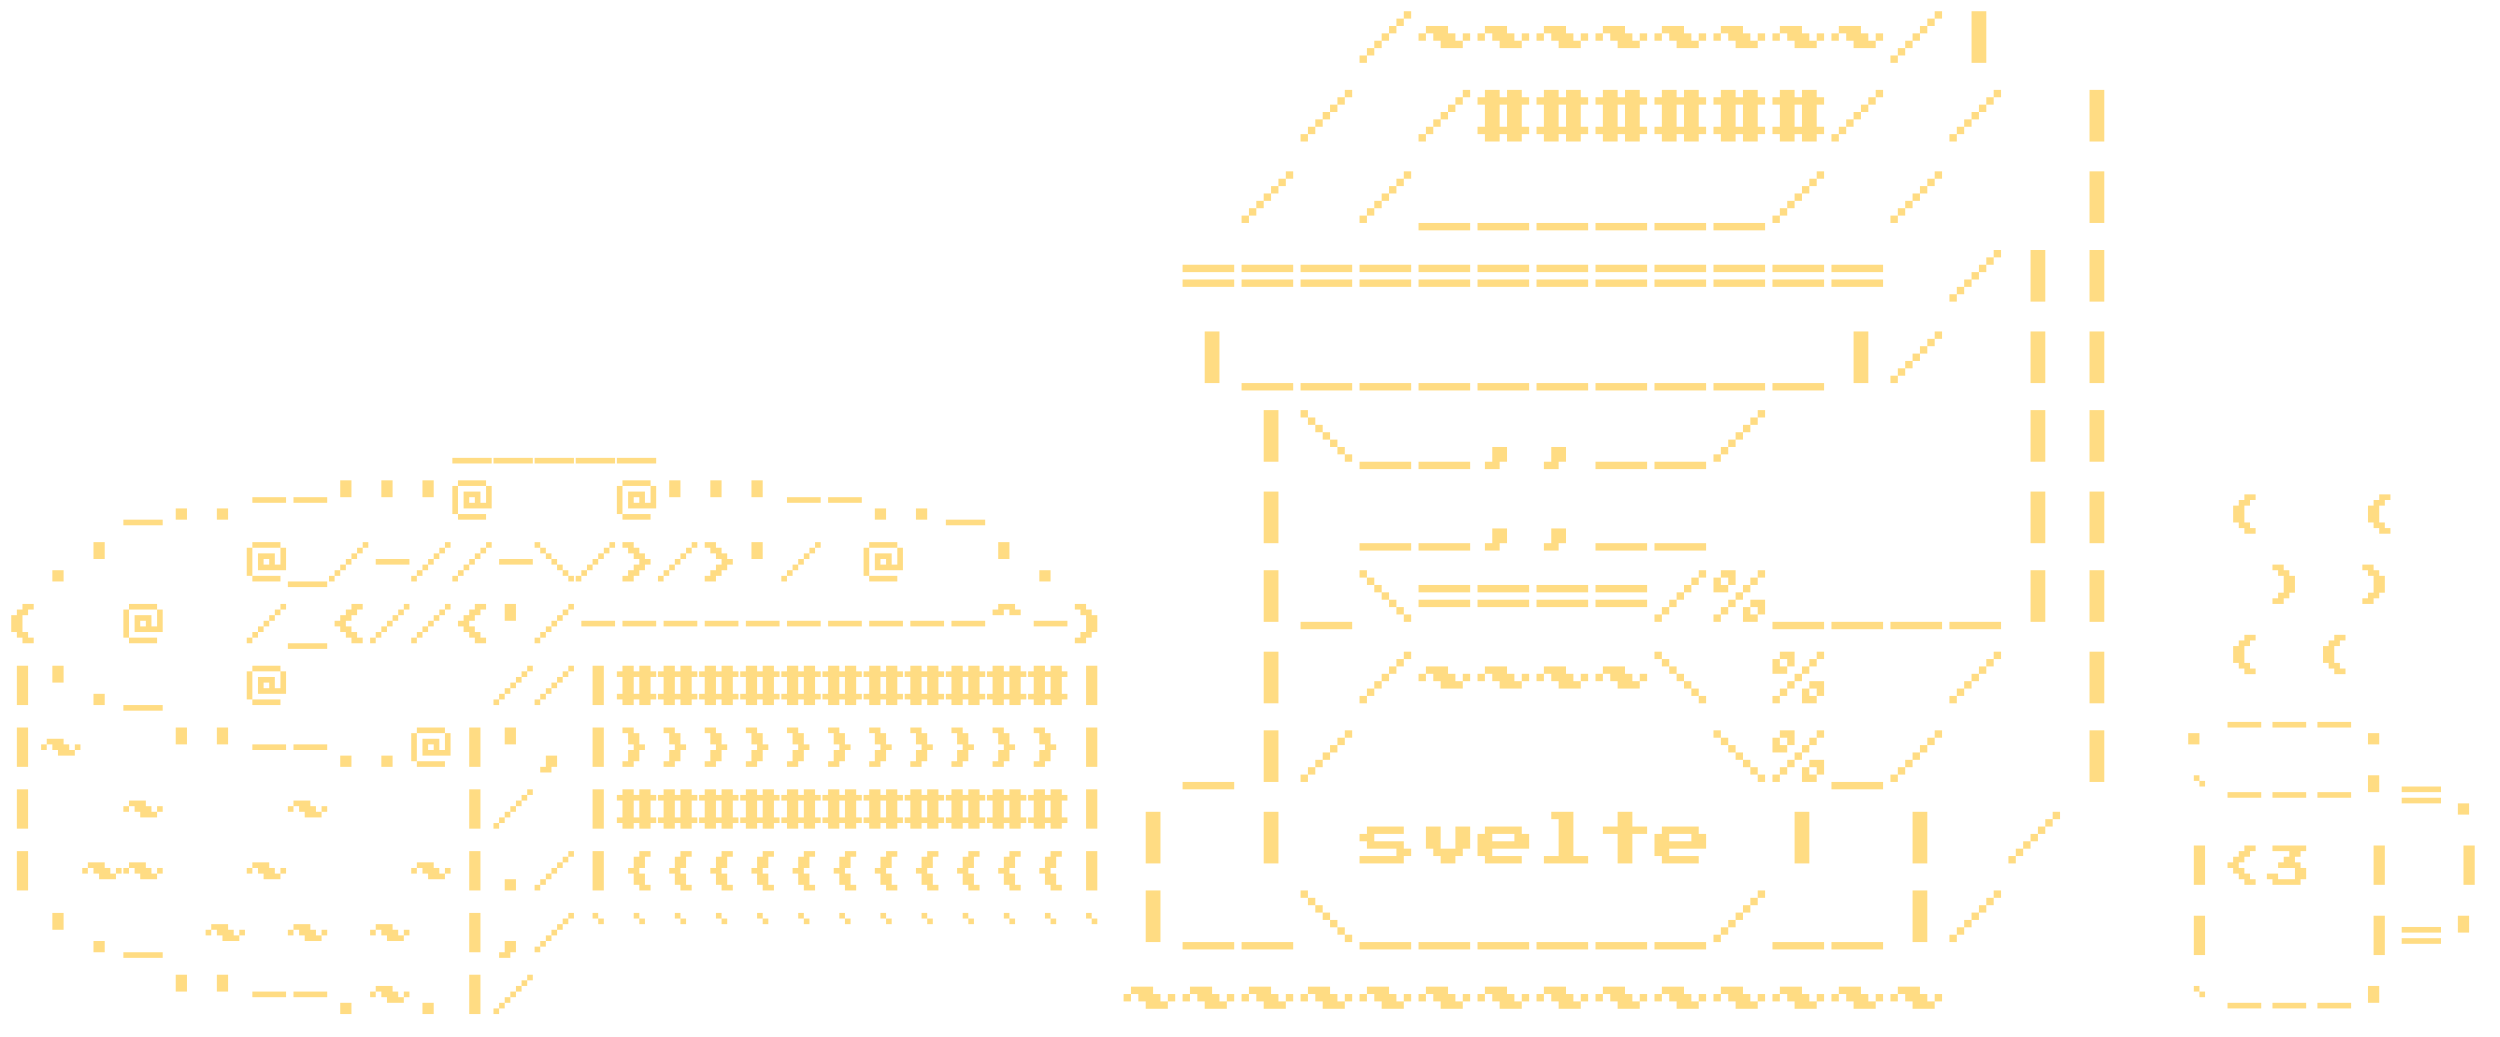 <svg width="890" height="369" viewBox="0 0 890 369" fill="none" xmlns="http://www.w3.org/2000/svg">
<path d="M502.375 4V6.625H499.75V4H502.375ZM497.125 6.625H499.75V9.25H497.125V6.625ZM494.5 9.25H497.125V11.875H494.5V9.25ZM491.875 11.875H494.5V14.5H491.875V11.875ZM489.25 14.5H491.875V17.125H489.25V14.5ZM486.625 17.125H489.25V19.75H486.625V17.125ZM484 19.75H486.625V22.375H484V19.75ZM518.125 14.5H520.75V17.125H512.875V14.5H510.25V11.875H507.625V9.25H515.5V11.875H518.125V14.5ZM505 11.875H507.625V14.5H505V11.875ZM523.375 11.875V14.5H520.75V11.875H523.375ZM539.125 14.5H541.75V17.125H533.875V14.5H531.25V11.875H528.625V9.25H536.5V11.875H539.125V14.5ZM526 11.875H528.625V14.5H526V11.875ZM544.375 11.875V14.5H541.75V11.875H544.375ZM560.125 14.5H562.75V17.125H554.875V14.5H552.25V11.875H549.625V9.25H557.5V11.875H560.125V14.5ZM547 11.875H549.625V14.5H547V11.875ZM565.375 11.875V14.5H562.75V11.875H565.375ZM581.125 14.5H583.75V17.125H575.875V14.5H573.25V11.875H570.625V9.25H578.5V11.875H581.125V14.5ZM568 11.875H570.625V14.5H568V11.875ZM586.375 11.875V14.5H583.75V11.875H586.375ZM602.125 14.5H604.75V17.125H596.875V14.5H594.25V11.875H591.625V9.25H599.5V11.875H602.125V14.5ZM589 11.875H591.625V14.5H589V11.875ZM607.375 11.875V14.5H604.75V11.875H607.375ZM623.125 14.5H625.75V17.125H617.875V14.5H615.25V11.875H612.625V9.25H620.5V11.875H623.125V14.5ZM610 11.875H612.625V14.5H610V11.875ZM628.375 11.875V14.5H625.75V11.875H628.375ZM644.125 14.5H646.75V17.125H638.875V14.5H636.25V11.875H633.625V9.25H641.5V11.875H644.125V14.5ZM631 11.875H633.625V14.5H631V11.875ZM649.375 11.875V14.5H646.75V11.875H649.375ZM665.125 14.5H667.75V17.125H659.875V14.5H657.25V11.875H654.625V9.25H662.5V11.875H665.125V14.5ZM652 11.875H654.625V14.5H652V11.875ZM670.375 11.875V14.5H667.75V11.875H670.375ZM691.375 4V6.625H688.75V4H691.375ZM686.125 6.625H688.75V9.25H686.125V6.625ZM683.5 9.25H686.125V11.875H683.5V9.25ZM680.875 11.875H683.5V14.5H680.875V11.875ZM678.25 14.5H680.875V17.125H678.25V14.5ZM675.625 17.125H678.25V19.75H675.625V17.125ZM673 19.75H675.625V22.375H673V19.75ZM701.875 22.375V4H707.125V22.375H701.875ZM481.375 32V34.625H478.75V32H481.375ZM476.125 34.625H478.75V37.25H476.125V34.625ZM473.5 37.25H476.125V39.875H473.5V37.25ZM470.875 39.875H473.5V42.5H470.875V39.875ZM468.25 42.5H470.875V45.125H468.25V42.5ZM465.625 45.125H468.25V47.75H465.625V45.125ZM463 47.75H465.625V50.375H463V47.75ZM523.375 32V34.625H520.75V32H523.375ZM518.125 34.625H520.75V37.25H518.125V34.625ZM515.5 37.25H518.125V39.875H515.5V37.25ZM512.875 39.875H515.5V42.5H512.875V39.875ZM510.25 42.5H512.875V45.125H510.25V42.5ZM507.625 45.125H510.25V47.75H507.625V45.125ZM505 47.75H507.625V50.375H505V47.75ZM528.625 50.375V47.75H526V45.125H528.625V37.25H526V34.625H528.625V32H533.875V34.625H536.5V32H541.75V34.625H544.375V37.25H541.75V45.125H544.375V47.75H541.75V50.375H536.5V47.75H533.875V50.375H528.625ZM533.875 45.125H536.5V37.25H533.875V45.125ZM549.625 50.375V47.75H547V45.125H549.625V37.25H547V34.625H549.625V32H554.875V34.625H557.5V32H562.75V34.625H565.375V37.25H562.75V45.125H565.375V47.75H562.75V50.375H557.5V47.75H554.875V50.375H549.625ZM554.875 45.125H557.5V37.25H554.875V45.125ZM570.625 50.375V47.75H568V45.125H570.625V37.25H568V34.625H570.625V32H575.875V34.625H578.5V32H583.75V34.625H586.375V37.25H583.75V45.125H586.375V47.75H583.75V50.375H578.5V47.75H575.875V50.375H570.625ZM575.875 45.125H578.5V37.25H575.875V45.125ZM591.625 50.375V47.75H589V45.125H591.625V37.25H589V34.625H591.625V32H596.875V34.625H599.5V32H604.75V34.625H607.375V37.25H604.75V45.125H607.375V47.75H604.75V50.375H599.5V47.75H596.875V50.375H591.625ZM596.875 45.125H599.5V37.25H596.875V45.125ZM612.625 50.375V47.75H610V45.125H612.625V37.25H610V34.625H612.625V32H617.875V34.625H620.5V32H625.75V34.625H628.375V37.25H625.75V45.125H628.375V47.75H625.75V50.375H620.5V47.75H617.875V50.375H612.625ZM617.875 45.125H620.5V37.25H617.875V45.125ZM633.625 50.375V47.75H631V45.125H633.625V37.25H631V34.625H633.625V32H638.875V34.625H641.5V32H646.75V34.625H649.375V37.25H646.75V45.125H649.375V47.75H646.75V50.375H641.5V47.75H638.875V50.375H633.625ZM638.875 45.125H641.5V37.25H638.875V45.125ZM670.375 32V34.625H667.75V32H670.375ZM665.125 34.625H667.75V37.25H665.125V34.625ZM662.5 37.25H665.125V39.875H662.5V37.25ZM659.875 39.875H662.5V42.5H659.875V39.875ZM657.25 42.5H659.875V45.125H657.25V42.5ZM654.625 45.125H657.25V47.75H654.625V45.125ZM652 47.75H654.625V50.375H652V47.75ZM712.375 32V34.625H709.75V32H712.375ZM707.125 34.625H709.75V37.25H707.125V34.625ZM704.5 37.25H707.125V39.875H704.5V37.25ZM701.875 39.875H704.5V42.5H701.875V39.875ZM699.25 42.5H701.875V45.125H699.25V42.5ZM696.625 45.125H699.25V47.75H696.625V45.125ZM694 47.75H696.625V50.375H694V47.75ZM743.875 50.375V32H749.125V50.375H743.875ZM460.375 61V63.625H457.75V61H460.375ZM455.125 63.625H457.75V66.25H455.125V63.625ZM452.5 66.25H455.125V68.875H452.5V66.25ZM449.875 68.875H452.5V71.5H449.875V68.875ZM447.25 71.5H449.875V74.125H447.25V71.5ZM444.625 74.125H447.25V76.75H444.625V74.125ZM442 76.75H444.625V79.375H442V76.75ZM502.375 61V63.625H499.75V61H502.375ZM497.125 63.625H499.75V66.25H497.125V63.625ZM494.5 66.25H497.125V68.875H494.5V66.25ZM491.875 68.875H494.5V71.5H491.875V68.875ZM489.25 71.5H491.875V74.125H489.25V71.5ZM486.625 74.125H489.25V76.75H486.625V74.125ZM484 76.75H486.625V79.375H484V76.75ZM505 82V79.375H523.375V82H505ZM526 82V79.375H544.375V82H526ZM547 82V79.375H565.375V82H547ZM568 82V79.375H586.375V82H568ZM589 82V79.375H607.375V82H589ZM610 82V79.375H628.375V82H610ZM649.375 61V63.625H646.75V61H649.375ZM644.125 63.625H646.75V66.25H644.125V63.625ZM641.5 66.25H644.125V68.875H641.5V66.25ZM638.875 68.875H641.5V71.5H638.875V68.875ZM636.25 71.5H638.875V74.125H636.25V71.5ZM633.625 74.125H636.25V76.75H633.625V74.125ZM631 76.75H633.625V79.375H631V76.75ZM691.375 61V63.625H688.75V61H691.375ZM686.125 63.625H688.75V66.25H686.125V63.625ZM683.5 66.25H686.125V68.875H683.5V66.25ZM680.875 68.875H683.5V71.5H680.875V68.875ZM678.25 71.5H680.875V74.125H678.25V71.5ZM675.625 74.125H678.25V76.75H675.625V74.125ZM673 76.75H675.625V79.375H673V76.75ZM743.875 79.375V61H749.125V79.375H743.875ZM421 96.875V94.25H439.375V96.875H421ZM421 102.125V99.5H439.375V102.125H421ZM442 96.875V94.25H460.375V96.875H442ZM442 102.125V99.5H460.375V102.125H442ZM463 96.875V94.25H481.375V96.875H463ZM463 102.125V99.5H481.375V102.125H463ZM484 96.875V94.25H502.375V96.875H484ZM484 102.125V99.5H502.375V102.125H484ZM505 96.875V94.25H523.375V96.875H505ZM505 102.125V99.5H523.375V102.125H505ZM526 96.875V94.25H544.375V96.875H526ZM526 102.125V99.5H544.375V102.125H526ZM547 96.875V94.25H565.375V96.875H547ZM547 102.125V99.5H565.375V102.125H547ZM568 96.875V94.25H586.375V96.875H568ZM568 102.125V99.5H586.375V102.125H568ZM589 96.875V94.25H607.375V96.875H589ZM589 102.125V99.5H607.375V102.125H589ZM610 96.875V94.25H628.375V96.875H610ZM610 102.125V99.5H628.375V102.125H610ZM631 96.875V94.25H649.375V96.875H631ZM631 102.125V99.5H649.375V102.125H631ZM652 96.875V94.25H670.375V96.875H652ZM652 102.125V99.5H670.375V102.125H652ZM712.375 89V91.625H709.75V89H712.375ZM707.125 91.625H709.75V94.25H707.125V91.625ZM704.5 94.25H707.125V96.875H704.5V94.25ZM701.875 96.875H704.5V99.5H701.875V96.875ZM699.25 99.5H701.875V102.125H699.25V99.5ZM696.625 102.125H699.25V104.75H696.625V102.125ZM694 104.75H696.625V107.375H694V104.75ZM722.875 107.375V89H728.125V107.375H722.875ZM743.875 107.375V89H749.125V107.375H743.875ZM428.875 136.375V118H434.125V136.375H428.875ZM442 139V136.375H460.375V139H442ZM463 139V136.375H481.375V139H463ZM484 139V136.375H502.375V139H484ZM505 139V136.375H523.375V139H505ZM526 139V136.375H544.375V139H526ZM547 139V136.375H565.375V139H547ZM568 139V136.375H586.375V139H568ZM589 139V136.375H607.375V139H589ZM610 139V136.375H628.375V139H610ZM631 139V136.375H649.375V139H631ZM659.875 136.375V118H665.125V136.375H659.875ZM691.375 118V120.625H688.75V118H691.375ZM686.125 120.625H688.75V123.25H686.125V120.625ZM683.5 123.25H686.125V125.875H683.5V123.25ZM680.875 125.875H683.5V128.5H680.875V125.875ZM678.25 128.5H680.875V131.125H678.25V128.5ZM675.625 131.125H678.25V133.75H675.625V131.125ZM673 133.75H675.625V136.375H673V133.75ZM722.875 136.375V118H728.125V136.375H722.875ZM743.875 136.375V118H749.125V136.375H743.875ZM449.875 164.375V146H455.125V164.375H449.875ZM465.625 146V148.625H463V146H465.625ZM468.25 148.625V151.25H465.625V148.625H468.25ZM470.875 151.25V153.875H468.25V151.25H470.875ZM473.5 153.875V156.5H470.875V153.875H473.5ZM476.125 156.5V159.125H473.5V156.5H476.125ZM478.75 159.125V161.75H476.125V159.125H478.75ZM481.375 161.75V164.375H478.75V161.75H481.375ZM484 167V164.375H502.375V167H484ZM505 167V164.375H523.375V167H505ZM528.625 167V164.375H531.25V159.125H536.5V164.375H533.875V167H528.625ZM549.625 167V164.375H552.25V159.125H557.5V164.375H554.875V167H549.625ZM568 167V164.375H586.375V167H568ZM589 167V164.375H607.375V167H589ZM628.375 146V148.625H625.75V146H628.375ZM623.125 148.625H625.75V151.25H623.125V148.625ZM620.5 151.25H623.125V153.875H620.5V151.25ZM617.875 153.875H620.5V156.5H617.875V153.875ZM615.25 156.5H617.875V159.125H615.25V156.5ZM612.625 159.125H615.25V161.75H612.625V159.125ZM610 161.75H612.625V164.375H610V161.75ZM722.875 164.375V146H728.125V164.375H722.875ZM743.875 164.375V146H749.125V164.375H743.875ZM449.875 193.375V175H455.125V193.375H449.875ZM484 196V193.375H502.375V196H484ZM505 196V193.375H523.375V196H505ZM528.625 196V193.375H531.25V188.125H536.5V193.375H533.875V196H528.625ZM549.625 196V193.375H552.25V188.125H557.5V193.375H554.875V196H549.625ZM568 196V193.375H586.375V196H568ZM589 196V193.375H607.375V196H589ZM722.875 193.375V175H728.125V193.375H722.875ZM743.875 193.375V175H749.125V193.375H743.875ZM449.875 221.375V203H455.125V221.375H449.875ZM463 224V221.375H481.375V224H463ZM486.625 203V205.625H484V203H486.625ZM489.25 205.625V208.25H486.625V205.625H489.25ZM491.875 208.25V210.875H489.25V208.25H491.875ZM494.5 210.875V213.5H491.875V210.875H494.5ZM497.125 213.5V216.125H494.5V213.5H497.125ZM499.75 216.125V218.75H497.125V216.125H499.75ZM502.375 218.75V221.375H499.75V218.75H502.375ZM505 210.875V208.25H523.375V210.875H505ZM505 216.125V213.5H523.375V216.125H505ZM526 210.875V208.25H544.375V210.875H526ZM526 216.125V213.5H544.375V216.125H526ZM547 210.875V208.25H565.375V210.875H547ZM547 216.125V213.5H565.375V216.125H547ZM568 210.875V208.25H586.375V210.875H568ZM568 216.125V213.5H586.375V216.125H568ZM607.375 203V205.625H604.75V203H607.375ZM602.125 205.625H604.75V208.25H602.125V205.625ZM599.5 208.25H602.125V210.875H599.5V208.25ZM596.875 210.875H599.5V213.5H596.875V210.875ZM594.25 213.5H596.875V216.125H594.25V213.5ZM591.625 216.125H594.25V218.75H591.625V216.125ZM589 218.75H591.625V221.375H589V218.75ZM615.25 205.625H612.625V203H617.875V208.25H615.25V205.625ZM628.375 203V205.625H625.75V203H628.375ZM615.25 210.875H610V205.625H612.625V208.25H615.25V210.875ZM623.125 205.625H625.75V208.25H623.125V205.625ZM620.5 208.25H623.125V210.875H620.5V208.25ZM617.875 210.875H620.5V213.5H617.875V210.875ZM615.25 213.5H617.875V216.125H615.25V213.5ZM623.125 213.5H628.375V218.75H625.75V216.125H623.125V213.5ZM612.625 216.125H615.25V218.75H612.625V216.125ZM623.125 218.75H625.75V221.375H620.5V216.125H623.125V218.75ZM610 218.75H612.625V221.375H610V218.75ZM631 224V221.375H649.375V224H631ZM652 224V221.375H670.375V224H652ZM673 224V221.375H691.375V224H673ZM694 224V221.375H712.375V224H694ZM722.875 221.375V203H728.125V221.375H722.875ZM743.875 221.375V203H749.125V221.375H743.875ZM449.875 250.375V232H455.125V250.375H449.875ZM502.375 232V234.625H499.75V232H502.375ZM497.125 234.625H499.75V237.25H497.125V234.625ZM494.5 237.25H497.125V239.875H494.5V237.25ZM491.875 239.875H494.5V242.5H491.875V239.875ZM489.25 242.5H491.875V245.125H489.25V242.5ZM486.625 245.125H489.25V247.75H486.625V245.125ZM484 247.75H486.625V250.375H484V247.75ZM518.125 242.5H520.75V245.125H512.875V242.5H510.25V239.875H507.625V237.25H515.5V239.875H518.125V242.5ZM505 239.875H507.625V242.5H505V239.875ZM523.375 239.875V242.5H520.75V239.875H523.375ZM539.125 242.5H541.75V245.125H533.875V242.5H531.25V239.875H528.625V237.25H536.5V239.875H539.125V242.5ZM526 239.875H528.625V242.5H526V239.875ZM544.375 239.875V242.5H541.75V239.875H544.375ZM560.125 242.5H562.75V245.125H554.875V242.5H552.25V239.875H549.625V237.25H557.5V239.875H560.125V242.5ZM547 239.875H549.625V242.5H547V239.875ZM565.375 239.875V242.5H562.75V239.875H565.375ZM581.125 242.5H583.75V245.125H575.875V242.5H573.25V239.875H570.625V237.25H578.5V239.875H581.125V242.5ZM568 239.875H570.625V242.5H568V239.875ZM586.375 239.875V242.5H583.75V239.875H586.375ZM591.625 232V234.625H589V232H591.625ZM594.25 234.625V237.25H591.625V234.625H594.25ZM596.875 237.25V239.875H594.25V237.25H596.875ZM599.5 239.875V242.5H596.875V239.875H599.5ZM602.125 242.5V245.125H599.5V242.5H602.125ZM604.75 245.125V247.75H602.125V245.125H604.75ZM607.375 247.75V250.375H604.75V247.75H607.375ZM636.25 234.625H633.625V232H638.875V237.25H636.25V234.625ZM649.375 232V234.625H646.75V232H649.375ZM636.25 239.875H631V234.625H633.625V237.25H636.25V239.875ZM644.125 234.625H646.75V237.25H644.125V234.625ZM641.5 237.25H644.125V239.875H641.5V237.25ZM638.875 239.875H641.5V242.5H638.875V239.875ZM636.25 242.5H638.875V245.125H636.25V242.5ZM644.125 242.5H649.375V247.75H646.75V245.125H644.125V242.5ZM633.625 245.125H636.25V247.75H633.625V245.125ZM644.125 247.75H646.75V250.375H641.5V245.125H644.125V247.75ZM631 247.75H633.625V250.375H631V247.75ZM712.375 232V234.625H709.75V232H712.375ZM707.125 234.625H709.75V237.25H707.125V234.625ZM704.5 237.25H707.125V239.875H704.5V237.25ZM701.875 239.875H704.5V242.5H701.875V239.875ZM699.25 242.5H701.875V245.125H699.25V242.5ZM696.625 245.125H699.25V247.75H696.625V245.125ZM694 247.75H696.625V250.375H694V247.75ZM743.875 250.375V232H749.125V250.375H743.875ZM421 281V278.375H439.375V281H421ZM449.875 278.375V260H455.125V278.375H449.875ZM481.375 260V262.625H478.75V260H481.375ZM476.125 262.625H478.75V265.25H476.125V262.625ZM473.5 265.25H476.125V267.875H473.5V265.25ZM470.875 267.875H473.5V270.5H470.875V267.875ZM468.25 270.5H470.875V273.125H468.25V270.5ZM465.625 273.125H468.25V275.75H465.625V273.125ZM463 275.75H465.625V278.375H463V275.75ZM612.625 260V262.625H610V260H612.625ZM615.25 262.625V265.25H612.625V262.625H615.25ZM617.875 265.25V267.875H615.25V265.25H617.875ZM620.5 267.875V270.5H617.875V267.875H620.5ZM623.125 270.5V273.125H620.5V270.5H623.125ZM625.75 273.125V275.75H623.125V273.125H625.75ZM628.375 275.75V278.375H625.75V275.75H628.375ZM636.25 262.625H633.625V260H638.875V265.25H636.25V262.625ZM649.375 260V262.625H646.75V260H649.375ZM636.25 267.875H631V262.625H633.625V265.25H636.25V267.875ZM644.125 262.625H646.75V265.25H644.125V262.625ZM641.5 265.25H644.125V267.875H641.5V265.25ZM638.875 267.875H641.5V270.5H638.875V267.875ZM636.25 270.5H638.875V273.125H636.25V270.5ZM644.125 270.5H649.375V275.75H646.75V273.125H644.125V270.5ZM633.625 273.125H636.25V275.75H633.625V273.125ZM644.125 275.75H646.75V278.375H641.5V273.125H644.125V275.75ZM631 275.75H633.625V278.375H631V275.75ZM652 281V278.375H670.375V281H652ZM691.375 260V262.625H688.75V260H691.375ZM686.125 262.625H688.75V265.25H686.125V262.625ZM683.5 265.25H686.125V267.875H683.5V265.25ZM680.875 267.875H683.5V270.5H680.875V267.875ZM678.25 270.5H680.875V273.125H678.25V270.5ZM675.625 273.125H678.25V275.75H675.625V273.125ZM673 275.75H675.625V278.375H673V275.75ZM743.875 278.375V260H749.125V278.375H743.875ZM407.875 307.375V289H413.125V307.375H407.875ZM449.875 307.375V289H455.125V307.375H449.875ZM484 307.375V304.75H497.125V302.125H486.625V299.5H484V296.875H486.625V294.25H499.75V296.875H489.25V299.5H499.75V302.125H502.375V304.75H499.75V307.375H484ZM512.875 307.375V304.75H510.25V302.125H507.625V294.25H512.875V302.125H518.125V294.25H523.375V302.125H520.75V304.75H518.125V307.375H512.875ZM528.625 307.375V304.75H526V296.875H528.625V294.25H541.75V296.875H544.375V302.125H531.25V304.75H541.75V307.375H528.625ZM531.25 299.5H539.125V296.875H531.25V299.5ZM549.625 307.375V304.75H554.875V291.625H552.25V289H560.125V304.75H565.375V307.375H549.625ZM575.875 307.375V296.875H570.625V294.25H575.875V289H581.125V294.25H586.375V296.875H581.125V307.375H575.875ZM591.625 307.375V304.75H589V296.875H591.625V294.25H604.75V296.875H607.375V302.125H594.25V304.75H604.75V307.375H591.625ZM594.25 299.5H602.125V296.875H594.25V299.5ZM638.875 307.375V289H644.125V307.375H638.875ZM680.875 307.375V289H686.125V307.375H680.875ZM733.375 289V291.625H730.75V289H733.375ZM728.125 291.625H730.75V294.25H728.125V291.625ZM725.5 294.25H728.125V296.875H725.5V294.25ZM722.875 296.875H725.5V299.5H722.875V296.875ZM720.25 299.5H722.875V302.125H720.25V299.5ZM717.625 302.125H720.25V304.75H717.625V302.125ZM715 304.75H717.625V307.375H715V304.75ZM407.875 335.375V317H413.125V335.375H407.875ZM421 338V335.375H439.375V338H421ZM442 338V335.375H460.375V338H442ZM465.625 317V319.625H463V317H465.625ZM468.25 319.625V322.25H465.625V319.625H468.25ZM470.875 322.25V324.875H468.25V322.25H470.875ZM473.5 324.875V327.5H470.875V324.875H473.5ZM476.125 327.5V330.125H473.5V327.5H476.125ZM478.75 330.125V332.75H476.125V330.125H478.75ZM481.375 332.75V335.375H478.75V332.75H481.375ZM484 338V335.375H502.375V338H484ZM505 338V335.375H523.375V338H505ZM526 338V335.375H544.375V338H526ZM547 338V335.375H565.375V338H547ZM568 338V335.375H586.375V338H568ZM589 338V335.375H607.375V338H589ZM628.375 317V319.625H625.75V317H628.375ZM623.125 319.625H625.75V322.25H623.125V319.625ZM620.5 322.25H623.125V324.875H620.5V322.25ZM617.875 324.875H620.5V327.5H617.875V324.875ZM615.25 327.5H617.875V330.125H615.25V327.5ZM612.625 330.125H615.25V332.75H612.625V330.125ZM610 332.75H612.625V335.375H610V332.75ZM631 338V335.375H649.375V338H631ZM652 338V335.375H670.375V338H652ZM680.875 335.375V317H686.125V335.375H680.875ZM712.375 317V319.625H709.75V317H712.375ZM707.125 319.625H709.75V322.25H707.125V319.625ZM704.5 322.25H707.125V324.875H704.5V322.25ZM701.875 324.875H704.5V327.5H701.875V324.875ZM699.25 327.5H701.875V330.125H699.25V327.5ZM696.625 330.125H699.25V332.75H696.625V330.125ZM694 332.75H696.625V335.375H694V332.75ZM413.125 356.5H415.75V359.125H407.875V356.5H405.25V353.875H402.625V351.25H410.5V353.875H413.125V356.5ZM400 353.875H402.625V356.5H400V353.875ZM418.375 353.875V356.5H415.75V353.875H418.375ZM434.125 356.5H436.75V359.125H428.875V356.5H426.25V353.875H423.625V351.25H431.5V353.875H434.125V356.5ZM421 353.875H423.625V356.5H421V353.875ZM439.375 353.875V356.5H436.75V353.875H439.375ZM455.125 356.5H457.75V359.125H449.875V356.5H447.25V353.875H444.625V351.25H452.5V353.875H455.125V356.5ZM442 353.875H444.625V356.5H442V353.875ZM460.375 353.875V356.5H457.75V353.875H460.375ZM476.125 356.5H478.75V359.125H470.875V356.5H468.25V353.875H465.625V351.25H473.5V353.875H476.125V356.5ZM463 353.875H465.625V356.5H463V353.875ZM481.375 353.875V356.5H478.75V353.875H481.375ZM497.125 356.5H499.75V359.125H491.875V356.5H489.25V353.875H486.625V351.25H494.5V353.875H497.125V356.5ZM484 353.875H486.625V356.5H484V353.875ZM502.375 353.875V356.5H499.75V353.875H502.375ZM518.125 356.5H520.75V359.125H512.875V356.5H510.25V353.875H507.625V351.25H515.5V353.875H518.125V356.5ZM505 353.875H507.625V356.5H505V353.875ZM523.375 353.875V356.5H520.75V353.875H523.375ZM539.125 356.5H541.75V359.125H533.875V356.5H531.25V353.875H528.625V351.25H536.5V353.875H539.125V356.5ZM526 353.875H528.625V356.5H526V353.875ZM544.375 353.875V356.5H541.75V353.875H544.375ZM560.125 356.5H562.75V359.125H554.875V356.5H552.25V353.875H549.625V351.25H557.5V353.875H560.125V356.5ZM547 353.875H549.625V356.5H547V353.875ZM565.375 353.875V356.5H562.75V353.875H565.375ZM581.125 356.5H583.75V359.125H575.875V356.5H573.25V353.875H570.625V351.25H578.5V353.875H581.125V356.5ZM568 353.875H570.625V356.5H568V353.875ZM586.375 353.875V356.5H583.75V353.875H586.375ZM602.125 356.5H604.75V359.125H596.875V356.5H594.25V353.875H591.625V351.25H599.5V353.875H602.125V356.5ZM589 353.875H591.625V356.5H589V353.875ZM607.375 353.875V356.5H604.75V353.875H607.375ZM623.125 356.5H625.75V359.125H617.875V356.5H615.25V353.875H612.625V351.25H620.5V353.875H623.125V356.5ZM610 353.875H612.625V356.5H610V353.875ZM628.375 353.875V356.5H625.75V353.875H628.375ZM644.125 356.5H646.75V359.125H638.875V356.5H636.25V353.875H633.625V351.25H641.5V353.875H644.125V356.5ZM631 353.875H633.625V356.5H631V353.875ZM649.375 353.875V356.5H646.75V353.875H649.375ZM665.125 356.5H667.75V359.125H659.875V356.5H657.25V353.875H654.625V351.25H662.5V353.875H665.125V356.5ZM652 353.875H654.625V356.5H652V353.875ZM670.375 353.875V356.5H667.75V353.875H670.375ZM686.125 356.5H688.75V359.125H680.875V356.5H678.25V353.875H675.625V351.25H683.5V353.875H686.125V356.5ZM673 353.875H675.625V356.5H673V353.875ZM691.375 353.875V356.5H688.75V353.875H691.375Z" fill="#FFDC83"/>
<path d="M161.04 165V163H175.04V165H161.04ZM175.68 165V163H189.68V165H175.68ZM190.32 165V163H204.32V165H190.32ZM204.96 165V163H218.96V165H204.96ZM219.6 165V163H233.6V165H219.6ZM43.92 187V185H57.92V187H43.92ZM62.56 185V181H66.56V185H62.56ZM77.2 185V181H81.2V185H77.2ZM89.84 179V177H101.84V179H89.84ZM104.48 179V177H116.48V179H104.48ZM121.12 177V171H125.12V177H121.12ZM135.76 177V171H139.76V177H135.76ZM150.4 177V171H154.4V177H150.4ZM173.04 171V173H163.04V171H173.04ZM161.04 173H163.04V183H161.04V173ZM175.04 173V181H165.04V175H171.04V179H173.04V173H175.04ZM169.04 177H167.04V179H169.04V177ZM163.04 185V183H173.04V185H163.04ZM231.6 171V173H221.6V171H231.6ZM219.6 173H221.6V183H219.6V173ZM233.6 173V181H223.6V175H229.6V179H231.6V173H233.6ZM227.6 177H225.6V179H227.6V177ZM221.6 185V183H231.6V185H221.6ZM238.24 177V171H242.24V177H238.24ZM252.88 177V171H256.88V177H252.88ZM267.52 177V171H271.52V177H267.52ZM280.16 179V177H292.16V179H280.16ZM294.8 179V177H306.8V179H294.8ZM311.44 185V181H315.44V185H311.44ZM326.08 185V181H330.08V185H326.08ZM336.72 187V185H350.72V187H336.72ZM18.64 207V203H22.64V207H18.64ZM33.28 199V193H37.28V199H33.28ZM99.84 193V195H89.84V193H99.84ZM87.84 195H89.84V205H87.84V195ZM101.84 195V203H91.84V197H97.84V201H99.84V195H101.84ZM95.84 199H93.84V201H95.84V199ZM89.84 207V205H99.84V207H89.84ZM102.48 209V207H116.48V209H102.48ZM131.12 193V195H129.12V193H131.12ZM127.12 195H129.12V197H127.12V195ZM125.12 197H127.12V199H125.12V197ZM123.12 199H125.12V201H123.12V199ZM121.12 201H123.12V203H121.12V201ZM119.12 203H121.12V205H119.12V203ZM117.12 205H119.12V207H117.12V205ZM133.76 201V199H145.76V201H133.76ZM160.4 193V195H158.4V193H160.4ZM156.4 195H158.4V197H156.4V195ZM154.4 197H156.4V199H154.4V197ZM152.4 199H154.4V201H152.4V199ZM150.4 201H152.4V203H150.4V201ZM148.4 203H150.4V205H148.4V203ZM146.4 205H148.4V207H146.4V205ZM175.04 193V195H173.04V193H175.04ZM171.04 195H173.04V197H171.04V195ZM169.04 197H171.04V199H169.04V197ZM167.04 199H169.04V201H167.04V199ZM165.04 201H167.04V203H165.04V201ZM163.04 203H165.04V205H163.04V203ZM161.04 205H163.04V207H161.04V205ZM177.68 201V199H189.68V201H177.68ZM192.32 193V195H190.32V193H192.32ZM194.32 195V197H192.32V195H194.32ZM196.32 197V199H194.32V197H196.32ZM198.32 199V201H196.32V199H198.32ZM200.32 201V203H198.32V201H200.32ZM202.32 203V205H200.32V203H202.32ZM204.32 205V207H202.32V205H204.32ZM218.96 193V195H216.96V193H218.96ZM214.96 195H216.96V197H214.96V195ZM212.96 197H214.96V199H212.96V197ZM210.96 199H212.96V201H210.96V199ZM208.96 201H210.96V203H208.96V201ZM206.96 203H208.96V205H206.96V203ZM204.96 205H206.96V207H204.96V205ZM221.6 207V205H223.6V203H225.6V201H227.6V199H225.6V197H223.6V195H221.6V193H225.6V195H227.6V197H229.6V199H231.6V201H229.6V203H227.6V205H225.6V207H221.6ZM248.24 193V195H246.24V193H248.24ZM244.24 195H246.24V197H244.24V195ZM242.24 197H244.24V199H242.24V197ZM240.24 199H242.24V201H240.24V199ZM238.24 201H240.24V203H238.24V201ZM236.24 203H238.24V205H236.24V203ZM234.24 205H236.24V207H234.24V205ZM250.88 207V205H252.88V203H254.88V201H256.88V199H254.88V197H252.88V195H250.88V193H254.88V195H256.88V197H258.88V199H260.88V201H258.88V203H256.88V205H254.88V207H250.88ZM267.52 199V193H271.52V199H267.52ZM292.16 193V195H290.16V193H292.16ZM288.16 195H290.16V197H288.16V195ZM286.16 197H288.16V199H286.16V197ZM284.16 199H286.16V201H284.16V199ZM282.16 201H284.16V203H282.16V201ZM280.16 203H282.16V205H280.16V203ZM278.16 205H280.16V207H278.16V205ZM319.44 193V195H309.44V193H319.44ZM307.44 195H309.44V205H307.44V195ZM321.44 195V203H311.44V197H317.44V201H319.44V195H321.44ZM315.44 199H313.44V201H315.44V199ZM309.44 207V205H319.44V207H309.44ZM355.36 199V193H359.36V199H355.36ZM370 207V203H374V207H370ZM8 229V227H6V225H4V219H6V217H8V215H12V217H10V219H8V225H10V227H12V229H8ZM55.92 215V217H45.92V215H55.92ZM43.92 217H45.92V227H43.92V217ZM57.92 217V225H47.92V219H53.92V223H55.92V217H57.92ZM51.92 221H49.92V223H51.92V221ZM45.92 229V227H55.92V229H45.92ZM101.84 215V217H99.84V215H101.84ZM97.84 217H99.84V219H97.84V217ZM95.84 219H97.84V221H95.84V219ZM93.84 221H95.84V223H93.84V221ZM91.84 223H93.84V225H91.84V223ZM89.84 225H91.84V227H89.84V225ZM87.84 227H89.84V229H87.84V227ZM102.48 231V229H116.48V231H102.48ZM125.12 229V227H123.12V225H121.12V223H119.12V221H121.12V219H123.12V217H125.12V215H129.12V217H127.12V219H125.12V221H123.12V223H125.12V225H127.12V227H129.12V229H125.12ZM145.76 215V217H143.76V215H145.76ZM141.76 217H143.76V219H141.76V217ZM139.76 219H141.76V221H139.76V219ZM137.76 221H139.76V223H137.76V221ZM135.76 223H137.76V225H135.76V223ZM133.76 225H135.76V227H133.76V225ZM131.76 227H133.76V229H131.76V227ZM160.4 215V217H158.4V215H160.4ZM156.4 217H158.4V219H156.4V217ZM154.4 219H156.4V221H154.4V219ZM152.4 221H154.4V223H152.4V221ZM150.4 223H152.4V225H150.4V223ZM148.4 225H150.4V227H148.4V225ZM146.4 227H148.4V229H146.4V227ZM169.04 229V227H167.04V225H165.04V223H163.04V221H165.04V219H167.04V217H169.04V215H173.04V217H171.04V219H169.04V221H167.04V223H169.04V225H171.04V227H173.04V229H169.04ZM179.68 221V215H183.68V221H179.68ZM204.32 215V217H202.32V215H204.32ZM200.32 217H202.32V219H200.32V217ZM198.32 219H200.32V221H198.32V219ZM196.32 221H198.32V223H196.32V221ZM194.32 223H196.32V225H194.32V223ZM192.32 225H194.32V227H192.32V225ZM190.32 227H192.32V229H190.32V227ZM206.96 223V221H218.96V223H206.96ZM221.6 223V221H233.6V223H221.6ZM236.24 223V221H248.24V223H236.24ZM250.88 223V221H262.88V223H250.88ZM265.52 223V221H277.52V223H265.52ZM280.16 223V221H292.16V223H280.16ZM294.8 223V221H306.8V223H294.8ZM309.44 223V221H321.44V223H309.44ZM324.08 223V221H336.08V223H324.08ZM338.72 223V221H350.72V223H338.72ZM353.36 219V217H355.36V215H361.36V217H363.36V219H359.36V217H357.36V219H353.36ZM368 223V221H380V223H368ZM382.64 229V227H384.64V225H386.64V219H384.64V217H382.64V215H386.64V217H388.64V219H390.64V225H388.64V227H386.64V229H382.64ZM6 251V237H10V251H6ZM18.64 243V237H22.64V243H18.64ZM33.28 251V247H37.28V251H33.28ZM43.92 253V251H57.92V253H43.92ZM99.84 237V239H89.84V237H99.84ZM87.84 239H89.84V249H87.84V239ZM101.84 239V247H91.84V241H97.84V245H99.84V239H101.84ZM95.84 243H93.84V245H95.84V243ZM89.84 251V249H99.84V251H89.84ZM189.68 237V239H187.68V237H189.68ZM185.68 239H187.68V241H185.68V239ZM183.68 241H185.68V243H183.68V241ZM181.68 243H183.68V245H181.68V243ZM179.68 245H181.68V247H179.68V245ZM177.68 247H179.68V249H177.68V247ZM175.68 249H177.68V251H175.68V249ZM204.32 237V239H202.32V237H204.32ZM200.32 239H202.32V241H200.32V239ZM198.32 241H200.32V243H198.32V241ZM196.32 243H198.32V245H196.32V243ZM194.32 245H196.32V247H194.32V245ZM192.32 247H194.32V249H192.32V247ZM190.32 249H192.32V251H190.32V249ZM210.96 251V237H214.96V251H210.96ZM221.6 251V249H219.6V247H221.6V241H219.6V239H221.6V237H225.6V239H227.6V237H231.6V239H233.6V241H231.6V247H233.6V249H231.6V251H227.6V249H225.6V251H221.6ZM225.6 247H227.6V241H225.6V247ZM236.24 251V249H234.24V247H236.24V241H234.24V239H236.24V237H240.24V239H242.24V237H246.24V239H248.24V241H246.24V247H248.24V249H246.24V251H242.24V249H240.24V251H236.24ZM240.24 247H242.24V241H240.24V247ZM250.88 251V249H248.88V247H250.88V241H248.88V239H250.88V237H254.88V239H256.88V237H260.88V239H262.88V241H260.88V247H262.88V249H260.88V251H256.88V249H254.88V251H250.88ZM254.88 247H256.88V241H254.88V247ZM265.52 251V249H263.52V247H265.52V241H263.52V239H265.52V237H269.52V239H271.52V237H275.52V239H277.52V241H275.52V247H277.52V249H275.52V251H271.52V249H269.52V251H265.52ZM269.52 247H271.52V241H269.52V247ZM280.16 251V249H278.16V247H280.16V241H278.16V239H280.16V237H284.16V239H286.16V237H290.16V239H292.16V241H290.16V247H292.16V249H290.16V251H286.16V249H284.16V251H280.16ZM284.16 247H286.16V241H284.16V247ZM294.8 251V249H292.8V247H294.8V241H292.8V239H294.8V237H298.8V239H300.8V237H304.8V239H306.8V241H304.8V247H306.8V249H304.8V251H300.8V249H298.8V251H294.8ZM298.8 247H300.8V241H298.8V247ZM309.44 251V249H307.44V247H309.44V241H307.44V239H309.44V237H313.44V239H315.44V237H319.44V239H321.44V241H319.44V247H321.44V249H319.44V251H315.44V249H313.44V251H309.44ZM313.44 247H315.44V241H313.44V247ZM324.08 251V249H322.08V247H324.08V241H322.08V239H324.08V237H328.08V239H330.08V237H334.08V239H336.08V241H334.08V247H336.08V249H334.08V251H330.08V249H328.08V251H324.08ZM328.08 247H330.08V241H328.08V247ZM338.72 251V249H336.72V247H338.72V241H336.72V239H338.72V237H342.72V239H344.72V237H348.72V239H350.72V241H348.72V247H350.72V249H348.72V251H344.72V249H342.72V251H338.72ZM342.72 247H344.72V241H342.72V247ZM353.36 251V249H351.36V247H353.36V241H351.36V239H353.36V237H357.36V239H359.36V237H363.36V239H365.36V241H363.36V247H365.36V249H363.36V251H359.36V249H357.36V251H353.36ZM357.36 247H359.36V241H357.36V247ZM368 251V249H366V247H368V241H366V239H368V237H372V239H374V237H378V239H380V241H378V247H380V249H378V251H374V249H372V251H368ZM372 247H374V241H372V247ZM386.64 251V237H390.64V251H386.64ZM6 273V259H10V273H6ZM24.64 267H26.64V269H20.64V267H18.64V265H16.64V263H22.64V265H24.64V267ZM14.64 265H16.64V267H14.64V265ZM28.64 265V267H26.64V265H28.64ZM62.56 265V259H66.56V265H62.56ZM77.2 265V259H81.2V265H77.2ZM89.84 267V265H101.84V267H89.84ZM104.48 267V265H116.48V267H104.48ZM121.12 273V269H125.12V273H121.12ZM135.76 273V269H139.76V273H135.76ZM158.4 259V261H148.4V259H158.4ZM146.4 261H148.4V271H146.4V261ZM160.4 261V269H150.4V263H156.4V267H158.4V261H160.4ZM154.4 265H152.4V267H154.4V265ZM148.4 273V271H158.4V273H148.4ZM167.04 273V259H171.04V273H167.04ZM179.68 265V259H183.68V265H179.68ZM192.32 275V273H194.32V269H198.32V273H196.32V275H192.32ZM210.96 273V259H214.96V273H210.96ZM221.6 273V271H223.6V267H225.6V265H223.6V261H221.6V259H225.6V261H227.6V265H229.6V267H227.6V271H225.6V273H221.6ZM236.24 273V271H238.24V267H240.24V265H238.24V261H236.24V259H240.24V261H242.24V265H244.24V267H242.24V271H240.24V273H236.24ZM250.88 273V271H252.88V267H254.88V265H252.88V261H250.88V259H254.88V261H256.88V265H258.88V267H256.88V271H254.88V273H250.88ZM265.52 273V271H267.52V267H269.52V265H267.52V261H265.52V259H269.52V261H271.52V265H273.52V267H271.52V271H269.52V273H265.52ZM280.16 273V271H282.16V267H284.16V265H282.16V261H280.16V259H284.16V261H286.16V265H288.16V267H286.16V271H284.16V273H280.16ZM294.8 273V271H296.8V267H298.8V265H296.8V261H294.8V259H298.8V261H300.8V265H302.8V267H300.8V271H298.8V273H294.8ZM309.44 273V271H311.44V267H313.44V265H311.44V261H309.44V259H313.44V261H315.44V265H317.44V267H315.44V271H313.44V273H309.44ZM324.08 273V271H326.08V267H328.08V265H326.08V261H324.08V259H328.08V261H330.08V265H332.08V267H330.08V271H328.08V273H324.08ZM338.72 273V271H340.72V267H342.72V265H340.72V261H338.72V259H342.72V261H344.72V265H346.72V267H344.72V271H342.72V273H338.72ZM353.36 273V271H355.36V267H357.36V265H355.36V261H353.36V259H357.36V261H359.36V265H361.36V267H359.36V271H357.36V273H353.36ZM368 273V271H370V267H372V265H370V261H368V259H372V261H374V265H376V267H374V271H372V273H368ZM386.64 273V259H390.64V273H386.64ZM6 295V281H10V295H6ZM53.92 289H55.92V291H49.92V289H47.92V287H45.92V285H51.92V287H53.92V289ZM43.92 287H45.92V289H43.92V287ZM57.92 287V289H55.92V287H57.92ZM112.48 289H114.48V291H108.48V289H106.48V287H104.48V285H110.48V287H112.48V289ZM102.48 287H104.48V289H102.48V287ZM116.48 287V289H114.48V287H116.48ZM167.04 295V281H171.04V295H167.04ZM189.68 281V283H187.68V281H189.68ZM185.68 283H187.68V285H185.68V283ZM183.68 285H185.68V287H183.68V285ZM181.68 287H183.68V289H181.68V287ZM179.68 289H181.68V291H179.68V289ZM177.68 291H179.68V293H177.68V291ZM175.68 293H177.68V295H175.68V293ZM210.96 295V281H214.96V295H210.96ZM221.6 295V293H219.6V291H221.6V285H219.6V283H221.6V281H225.6V283H227.6V281H231.6V283H233.6V285H231.6V291H233.6V293H231.6V295H227.6V293H225.6V295H221.6ZM225.6 291H227.6V285H225.6V291ZM236.24 295V293H234.24V291H236.24V285H234.24V283H236.24V281H240.24V283H242.24V281H246.24V283H248.24V285H246.24V291H248.24V293H246.24V295H242.24V293H240.24V295H236.24ZM240.24 291H242.24V285H240.24V291ZM250.88 295V293H248.88V291H250.88V285H248.88V283H250.88V281H254.88V283H256.88V281H260.88V283H262.88V285H260.88V291H262.88V293H260.88V295H256.88V293H254.88V295H250.88ZM254.88 291H256.88V285H254.88V291ZM265.52 295V293H263.52V291H265.52V285H263.52V283H265.52V281H269.52V283H271.52V281H275.52V283H277.52V285H275.52V291H277.52V293H275.52V295H271.52V293H269.52V295H265.52ZM269.52 291H271.52V285H269.52V291ZM280.16 295V293H278.16V291H280.16V285H278.16V283H280.16V281H284.16V283H286.16V281H290.16V283H292.16V285H290.16V291H292.16V293H290.16V295H286.16V293H284.16V295H280.16ZM284.16 291H286.16V285H284.16V291ZM294.8 295V293H292.8V291H294.8V285H292.8V283H294.8V281H298.8V283H300.8V281H304.8V283H306.8V285H304.8V291H306.8V293H304.8V295H300.8V293H298.8V295H294.8ZM298.8 291H300.8V285H298.8V291ZM309.44 295V293H307.44V291H309.44V285H307.44V283H309.44V281H313.44V283H315.44V281H319.44V283H321.44V285H319.44V291H321.44V293H319.44V295H315.44V293H313.44V295H309.44ZM313.44 291H315.44V285H313.44V291ZM324.08 295V293H322.08V291H324.08V285H322.08V283H324.08V281H328.08V283H330.08V281H334.08V283H336.08V285H334.08V291H336.08V293H334.08V295H330.08V293H328.08V295H324.08ZM328.08 291H330.08V285H328.08V291ZM338.72 295V293H336.72V291H338.72V285H336.72V283H338.72V281H342.72V283H344.72V281H348.72V283H350.72V285H348.72V291H350.72V293H348.72V295H344.72V293H342.72V295H338.72ZM342.72 291H344.72V285H342.72V291ZM353.36 295V293H351.36V291H353.36V285H351.36V283H353.36V281H357.36V283H359.36V281H363.36V283H365.36V285H363.36V291H365.36V293H363.36V295H359.36V293H357.36V295H353.36ZM357.36 291H359.36V285H357.36V291ZM368 295V293H366V291H368V285H366V283H368V281H372V283H374V281H378V283H380V285H378V291H380V293H378V295H374V293H372V295H368ZM372 291H374V285H372V291ZM386.64 295V281H390.64V295H386.64ZM6 317V303H10V317H6ZM39.28 311H41.28V313H35.28V311H33.28V309H31.28V307H37.28V309H39.28V311ZM29.28 309H31.28V311H29.28V309ZM43.28 309V311H41.28V309H43.28ZM53.92 311H55.92V313H49.92V311H47.92V309H45.92V307H51.92V309H53.92V311ZM43.92 309H45.92V311H43.92V309ZM57.92 309V311H55.92V309H57.92ZM97.84 311H99.84V313H93.84V311H91.84V309H89.84V307H95.84V309H97.84V311ZM87.84 309H89.84V311H87.84V309ZM101.84 309V311H99.84V309H101.84ZM156.4 311H158.4V313H152.4V311H150.4V309H148.4V307H154.4V309H156.4V311ZM146.4 309H148.4V311H146.4V309ZM160.4 309V311H158.4V309H160.4ZM167.04 317V303H171.04V317H167.04ZM179.68 317V313H183.68V317H179.68ZM204.32 303V305H202.32V303H204.32ZM200.32 305H202.32V307H200.32V305ZM198.32 307H200.32V309H198.32V307ZM196.32 309H198.32V311H196.32V309ZM194.32 311H196.32V313H194.32V311ZM192.32 313H194.32V315H192.32V313ZM190.32 315H192.32V317H190.32V315ZM210.96 317V303H214.96V317H210.96ZM227.6 317V315H225.6V311H223.6V309H225.6V305H227.6V303H231.6V305H229.6V309H227.6V311H229.6V315H231.6V317H227.6ZM242.24 317V315H240.24V311H238.24V309H240.24V305H242.24V303H246.24V305H244.24V309H242.24V311H244.24V315H246.24V317H242.24ZM256.88 317V315H254.88V311H252.88V309H254.88V305H256.88V303H260.88V305H258.88V309H256.88V311H258.88V315H260.88V317H256.88ZM271.52 317V315H269.52V311H267.52V309H269.52V305H271.52V303H275.52V305H273.52V309H271.52V311H273.52V315H275.52V317H271.52ZM286.16 317V315H284.16V311H282.16V309H284.16V305H286.16V303H290.16V305H288.16V309H286.16V311H288.16V315H290.16V317H286.16ZM300.8 317V315H298.8V311H296.8V309H298.8V305H300.8V303H304.8V305H302.8V309H300.8V311H302.8V315H304.8V317H300.8ZM315.44 317V315H313.44V311H311.44V309H313.44V305H315.44V303H319.44V305H317.44V309H315.44V311H317.44V315H319.44V317H315.44ZM330.08 317V315H328.08V311H326.08V309H328.08V305H330.08V303H334.08V305H332.08V309H330.08V311H332.08V315H334.08V317H330.08ZM344.72 317V315H342.72V311H340.72V309H342.72V305H344.72V303H348.72V305H346.72V309H344.72V311H346.72V315H348.72V317H344.72ZM359.36 317V315H357.36V311H355.36V309H357.36V305H359.36V303H363.36V305H361.36V309H359.36V311H361.36V315H363.36V317H359.36ZM374 317V315H372V311H370V309H372V305H374V303H378V305H376V309H374V311H376V315H378V317H374ZM386.64 317V303H390.64V317H386.64ZM18.64 331V325H22.64V331H18.64ZM33.28 339V335H37.28V339H33.28ZM43.92 341V339H57.92V341H43.92ZM83.2 333H85.2V335H79.2V333H77.2V331H75.2V329H81.2V331H83.2V333ZM73.2 331H75.2V333H73.2V331ZM87.2 331V333H85.2V331H87.2ZM112.48 333H114.48V335H108.48V333H106.48V331H104.48V329H110.48V331H112.48V333ZM102.48 331H104.48V333H102.48V331ZM116.48 331V333H114.48V331H116.48ZM141.76 333H143.76V335H137.76V333H135.76V331H133.76V329H139.76V331H141.76V333ZM131.76 331H133.76V333H131.76V331ZM145.76 331V333H143.76V331H145.76ZM167.04 339V325H171.04V339H167.04ZM177.68 341V339H179.68V335H183.68V339H181.68V341H177.68ZM204.32 325V327H202.32V325H204.32ZM200.32 327H202.32V329H200.32V327ZM198.32 329H200.32V331H198.32V329ZM196.32 331H198.32V333H196.32V331ZM194.32 333H196.32V335H194.32V333ZM192.32 335H194.32V337H192.32V335ZM190.32 337H192.32V339H190.32V337ZM212.96 325V327H210.96V325H212.96ZM214.96 327V329H212.96V327H214.96ZM227.6 325V327H225.6V325H227.6ZM229.6 327V329H227.6V327H229.6ZM242.24 325V327H240.24V325H242.24ZM244.24 327V329H242.24V327H244.24ZM256.88 325V327H254.88V325H256.88ZM258.88 327V329H256.88V327H258.88ZM271.52 325V327H269.52V325H271.52ZM273.52 327V329H271.52V327H273.52ZM286.16 325V327H284.16V325H286.16ZM288.16 327V329H286.16V327H288.16ZM300.8 325V327H298.8V325H300.8ZM302.8 327V329H300.8V327H302.8ZM315.44 325V327H313.44V325H315.44ZM317.44 327V329H315.44V327H317.44ZM330.08 325V327H328.08V325H330.08ZM332.08 327V329H330.08V327H332.08ZM344.72 325V327H342.72V325H344.72ZM346.72 327V329H344.72V327H346.72ZM359.36 325V327H357.36V325H359.36ZM361.36 327V329H359.36V327H361.36ZM374 325V327H372V325H374ZM376 327V329H374V327H376ZM388.64 325V327H386.64V325H388.64ZM390.64 327V329H388.64V327H390.64ZM62.56 353V347H66.56V353H62.56ZM77.2 353V347H81.2V353H77.2ZM89.84 355V353H101.84V355H89.84ZM104.48 355V353H116.48V355H104.48ZM121.12 361V357H125.12V361H121.12ZM141.76 355H143.76V357H137.76V355H135.76V353H133.76V351H139.76V353H141.76V355ZM131.76 353H133.76V355H131.76V353ZM145.76 353V355H143.76V353H145.76ZM150.4 361V357H154.4V361H150.4ZM167.04 361V347H171.04V361H167.04ZM189.68 347V349H187.68V347H189.68ZM185.68 349H187.68V351H185.68V349ZM183.68 351H185.68V353H183.68V351ZM181.68 353H183.68V355H181.68V353ZM179.68 355H181.68V357H179.68V355ZM177.68 357H179.68V359H177.68V357ZM175.68 359H177.68V361H175.68V359Z" fill="#FFDC83"/>
<path d="M799 190V188H797V186H795V180H797V178H799V176H803V178H801V180H799V186H801V188H803V190H799ZM847 190V188H845V186H843V180H845V178H847V176H851V178H849V180H847V186H849V188H851V190H847ZM809 215V213H811V211H813V205H811V203H809V201H813V203H815V205H817V211H815V213H813V215H809ZM841 215V213H843V211H845V205H843V203H841V201H845V203H847V205H849V211H847V213H845V215H841ZM799 240V238H797V236H795V230H797V228H799V226H803V228H801V230H799V236H801V238H803V240H799ZM831 240V238H829V236H827V230H829V228H831V226H835V228H833V230H831V236H833V238H835V240H831ZM779 265V261H783V265H779ZM793 259V257H805V259H793ZM809 259V257H821V259H809ZM825 259V257H837V259H825ZM843 265V261H847V265H843ZM783 276V278H781V276H783ZM785 278V280H783V278H785ZM793 284V282H805V284H793ZM809 284V282H821V284H809ZM825 284V282H837V284H825ZM843 282V276H847V282H843ZM855 282V280H869V282H855ZM855 286V284H869V286H855ZM875 290V286H879V290H875ZM781 315V301H785V315H781ZM799 315V313H797V311H795V309H793V307H795V305H797V303H799V301H803V303H801V305H799V307H797V309H799V311H801V313H803V315H799ZM809 315V313H807V311H811V313H817V309H811V307H813V305H815V303H809V301H821V303H819V305H817V307H819V309H821V313H819V315H809ZM845 315V301H849V315H845ZM877 315V301H881V315H877ZM781 340V326H785V340H781ZM845 340V326H849V340H845ZM855 332V330H869V332H855ZM855 336V334H869V336H855ZM875 332V326H879V332H875ZM783 351V353H781V351H783ZM785 353V355H783V353H785ZM793 359V357H805V359H793ZM809 359V357H821V359H809ZM825 359V357H837V359H825ZM843 357V351H847V357H843Z" fill="#FFDC83"/>
</svg>
